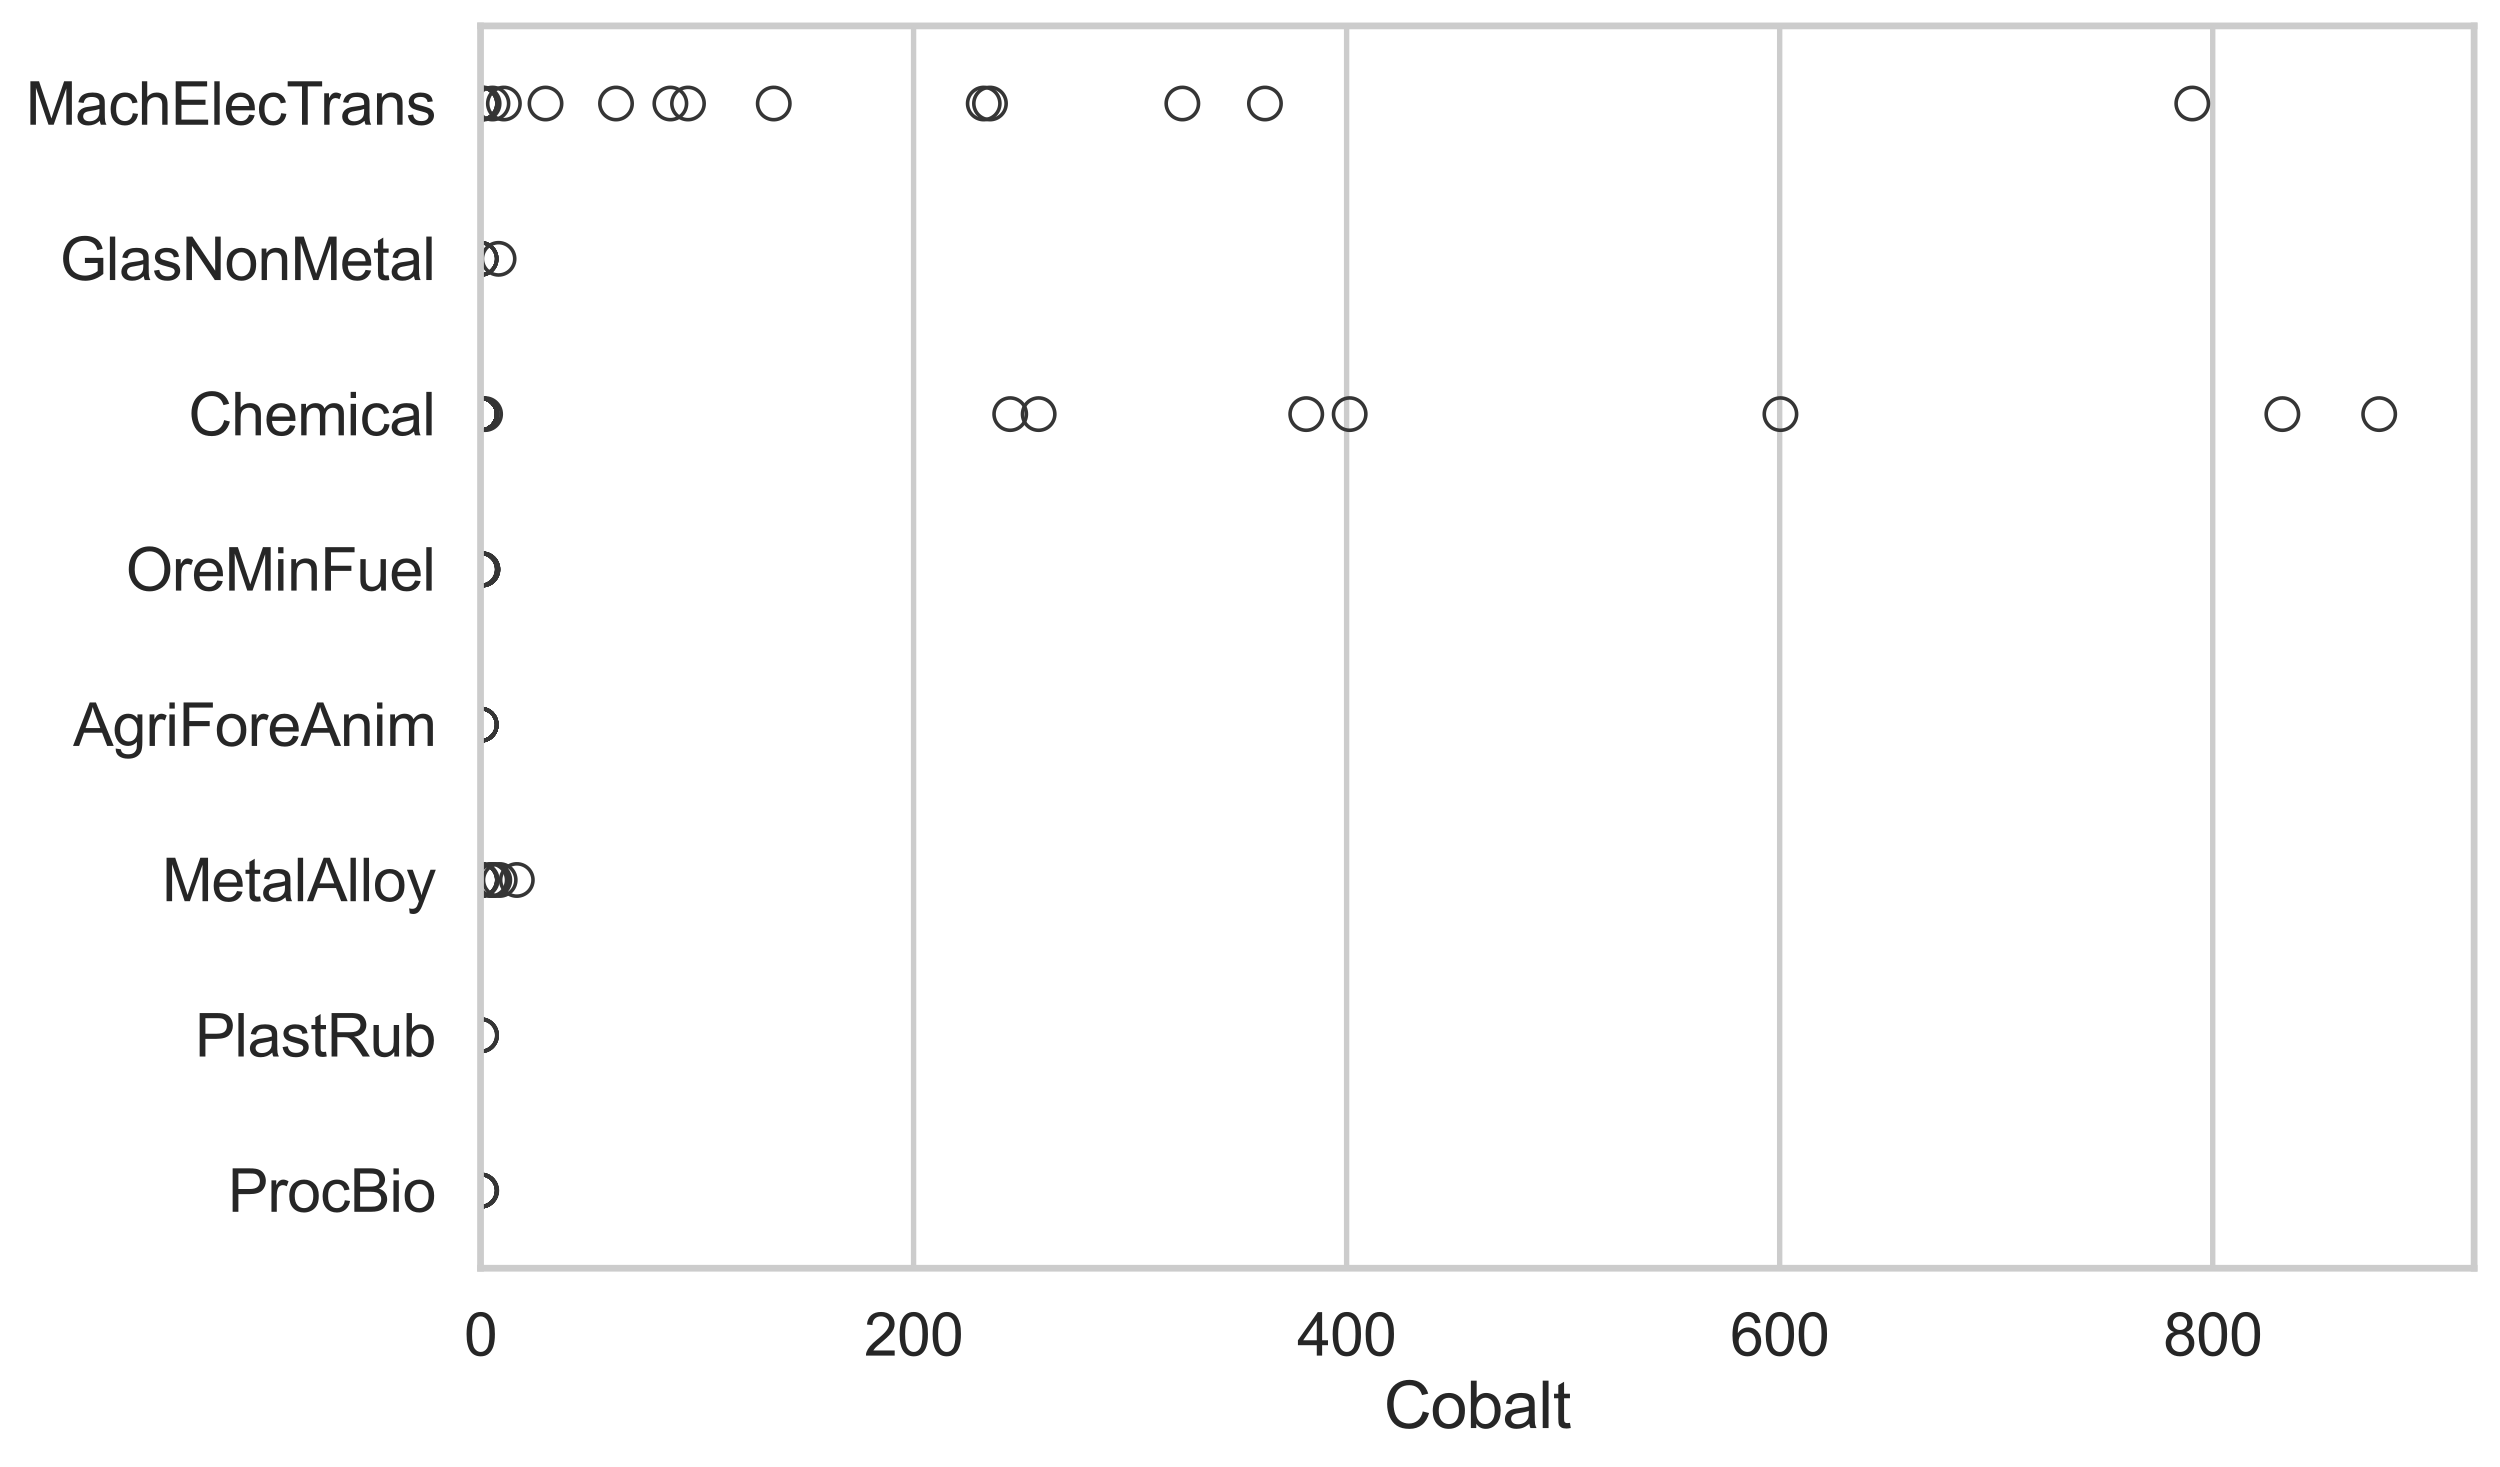 <?xml version="1.0" encoding="utf-8" standalone="no"?>
<!DOCTYPE svg PUBLIC "-//W3C//DTD SVG 1.1//EN"
  "http://www.w3.org/Graphics/SVG/1.1/DTD/svg11.dtd">
<svg xmlns:xlink="http://www.w3.org/1999/xlink" width="695.577pt" height="408.111pt" viewBox="0 0 695.577 408.111" xmlns="http://www.w3.org/2000/svg" version="1.1">
 <defs>
  <style type="text/css">*{stroke-linejoin: round; stroke-linecap: butt}</style>
 </defs>
 <g id="figure_1">
  <g id="patch_1">
   <path d="M 0 408.111 
L 695.577 408.111 
L 695.577 0 
L 0 0 
z
" style="fill: #ffffff"/>
  </g>
  <g id="axes_1">
   <g id="patch_2">
    <path d="M 133.697 352.86 
L 688.377 352.86 
L 688.377 7.2 
L 133.697 7.2 
z
" style="fill: #ffffff"/>
   </g>
   <g id="matplotlib.axis_1">
    <g id="xtick_1">
     <g id="line2d_1">
      <path d="M 133.697 352.86 
L 133.697 7.2 
" clip-path="url(#p0d9c083f6e)" style="fill: none; stroke: #cccccc; stroke-width: 1.5; stroke-linecap: round"/>
     </g>
     <g id="text_1">
      <!-- 0 -->
      <g style="fill: #262626" transform="translate(129.109 377.17) scale(0.165 -0.165)">
       <defs>
        <path id="ArialMT-30" d="M 266 2259 
Q 266 3072 433 3567 
Q 600 4063 929 4331 
Q 1259 4600 1759 4600 
Q 2128 4600 2406 4451 
Q 2684 4303 2865 4023 
Q 3047 3744 3150 3342 
Q 3253 2941 3253 2259 
Q 3253 1453 3087 958 
Q 2922 463 2592 192 
Q 2263 -78 1759 -78 
Q 1097 -78 719 397 
Q 266 969 266 2259 
z
M 844 2259 
Q 844 1131 1108 757 
Q 1372 384 1759 384 
Q 2147 384 2411 759 
Q 2675 1134 2675 2259 
Q 2675 3391 2411 3762 
Q 2147 4134 1753 4134 
Q 1366 4134 1134 3806 
Q 844 3388 844 2259 
z
" transform="scale(0.016)"/>
       </defs>
       <use xlink:href="#ArialMT-30"/>
      </g>
     </g>
    </g>
    <g id="xtick_2">
     <g id="line2d_2">
      <path d="M 254.184 352.86 
L 254.184 7.2 
" clip-path="url(#p0d9c083f6e)" style="fill: none; stroke: #cccccc; stroke-width: 1.5; stroke-linecap: round"/>
     </g>
     <g id="text_2">
      <!-- 200 -->
      <g style="fill: #262626" transform="translate(240.421 377.17) scale(0.165 -0.165)">
       <defs>
        <path id="ArialMT-32" d="M 3222 541 
L 3222 0 
L 194 0 
Q 188 203 259 391 
Q 375 700 629 1000 
Q 884 1300 1366 1694 
Q 2113 2306 2375 2664 
Q 2638 3022 2638 3341 
Q 2638 3675 2398 3904 
Q 2159 4134 1775 4134 
Q 1369 4134 1125 3890 
Q 881 3647 878 3216 
L 300 3275 
Q 359 3922 746 4261 
Q 1134 4600 1788 4600 
Q 2447 4600 2831 4234 
Q 3216 3869 3216 3328 
Q 3216 3053 3103 2787 
Q 2991 2522 2730 2228 
Q 2469 1934 1863 1422 
Q 1356 997 1212 845 
Q 1069 694 975 541 
L 3222 541 
z
" transform="scale(0.016)"/>
       </defs>
       <use xlink:href="#ArialMT-32"/>
       <use xlink:href="#ArialMT-30" transform="translate(55.615 0)"/>
       <use xlink:href="#ArialMT-30" transform="translate(111.23 0)"/>
      </g>
     </g>
    </g>
    <g id="xtick_3">
     <g id="line2d_3">
      <path d="M 374.671 352.86 
L 374.671 7.2 
" clip-path="url(#p0d9c083f6e)" style="fill: none; stroke: #cccccc; stroke-width: 1.5; stroke-linecap: round"/>
     </g>
     <g id="text_3">
      <!-- 400 -->
      <g style="fill: #262626" transform="translate(360.908 377.17) scale(0.165 -0.165)">
       <defs>
        <path id="ArialMT-34" d="M 2069 0 
L 2069 1097 
L 81 1097 
L 81 1613 
L 2172 4581 
L 2631 4581 
L 2631 1613 
L 3250 1613 
L 3250 1097 
L 2631 1097 
L 2631 0 
L 2069 0 
z
M 2069 1613 
L 2069 3678 
L 634 1613 
L 2069 1613 
z
" transform="scale(0.016)"/>
       </defs>
       <use xlink:href="#ArialMT-34"/>
       <use xlink:href="#ArialMT-30" transform="translate(55.615 0)"/>
       <use xlink:href="#ArialMT-30" transform="translate(111.23 0)"/>
      </g>
     </g>
    </g>
    <g id="xtick_4">
     <g id="line2d_4">
      <path d="M 495.158 352.86 
L 495.158 7.2 
" clip-path="url(#p0d9c083f6e)" style="fill: none; stroke: #cccccc; stroke-width: 1.5; stroke-linecap: round"/>
     </g>
     <g id="text_4">
      <!-- 600 -->
      <g style="fill: #262626" transform="translate(481.395 377.17) scale(0.165 -0.165)">
       <defs>
        <path id="ArialMT-36" d="M 3184 3459 
L 2625 3416 
Q 2550 3747 2413 3897 
Q 2184 4138 1850 4138 
Q 1581 4138 1378 3988 
Q 1113 3794 959 3422 
Q 806 3050 800 2363 
Q 1003 2672 1297 2822 
Q 1591 2972 1913 2972 
Q 2475 2972 2870 2558 
Q 3266 2144 3266 1488 
Q 3266 1056 3080 686 
Q 2894 316 2569 119 
Q 2244 -78 1831 -78 
Q 1128 -78 684 439 
Q 241 956 241 2144 
Q 241 3472 731 4075 
Q 1159 4600 1884 4600 
Q 2425 4600 2770 4297 
Q 3116 3994 3184 3459 
z
M 888 1484 
Q 888 1194 1011 928 
Q 1134 663 1356 523 
Q 1578 384 1822 384 
Q 2178 384 2434 671 
Q 2691 959 2691 1453 
Q 2691 1928 2437 2201 
Q 2184 2475 1800 2475 
Q 1419 2475 1153 2201 
Q 888 1928 888 1484 
z
" transform="scale(0.016)"/>
       </defs>
       <use xlink:href="#ArialMT-36"/>
       <use xlink:href="#ArialMT-30" transform="translate(55.615 0)"/>
       <use xlink:href="#ArialMT-30" transform="translate(111.23 0)"/>
      </g>
     </g>
    </g>
    <g id="xtick_5">
     <g id="line2d_5">
      <path d="M 615.646 352.86 
L 615.646 7.2 
" clip-path="url(#p0d9c083f6e)" style="fill: none; stroke: #cccccc; stroke-width: 1.5; stroke-linecap: round"/>
     </g>
     <g id="text_5">
      <!-- 800 -->
      <g style="fill: #262626" transform="translate(601.882 377.17) scale(0.165 -0.165)">
       <defs>
        <path id="ArialMT-38" d="M 1131 2484 
Q 781 2613 612 2850 
Q 444 3088 444 3419 
Q 444 3919 803 4259 
Q 1163 4600 1759 4600 
Q 2359 4600 2725 4251 
Q 3091 3903 3091 3403 
Q 3091 3084 2923 2848 
Q 2756 2613 2416 2484 
Q 2838 2347 3058 2040 
Q 3278 1734 3278 1309 
Q 3278 722 2862 322 
Q 2447 -78 1769 -78 
Q 1091 -78 675 323 
Q 259 725 259 1325 
Q 259 1772 486 2073 
Q 713 2375 1131 2484 
z
M 1019 3438 
Q 1019 3113 1228 2906 
Q 1438 2700 1772 2700 
Q 2097 2700 2305 2904 
Q 2513 3109 2513 3406 
Q 2513 3716 2298 3927 
Q 2084 4138 1766 4138 
Q 1444 4138 1231 3931 
Q 1019 3725 1019 3438 
z
M 838 1322 
Q 838 1081 952 856 
Q 1066 631 1291 507 
Q 1516 384 1775 384 
Q 2178 384 2440 643 
Q 2703 903 2703 1303 
Q 2703 1709 2433 1975 
Q 2163 2241 1756 2241 
Q 1359 2241 1098 1978 
Q 838 1716 838 1322 
z
" transform="scale(0.016)"/>
       </defs>
       <use xlink:href="#ArialMT-38"/>
       <use xlink:href="#ArialMT-30" transform="translate(55.615 0)"/>
       <use xlink:href="#ArialMT-30" transform="translate(111.23 0)"/>
      </g>
     </g>
    </g>
    <g id="text_6">
     <!-- Cobalt -->
     <g style="fill: #262626" transform="translate(385.023 397.334) scale(0.18 -0.18)">
      <defs>
       <path id="ArialMT-43" d="M 3763 1606 
L 4369 1453 
Q 4178 706 3683 314 
Q 3188 -78 2472 -78 
Q 1731 -78 1267 223 
Q 803 525 561 1097 
Q 319 1669 319 2325 
Q 319 3041 592 3573 
Q 866 4106 1370 4382 
Q 1875 4659 2481 4659 
Q 3169 4659 3637 4309 
Q 4106 3959 4291 3325 
L 3694 3184 
Q 3534 3684 3231 3912 
Q 2928 4141 2469 4141 
Q 1941 4141 1586 3887 
Q 1231 3634 1087 3207 
Q 944 2781 944 2328 
Q 944 1744 1114 1308 
Q 1284 872 1643 656 
Q 2003 441 2422 441 
Q 2931 441 3284 734 
Q 3638 1028 3763 1606 
z
" transform="scale(0.016)"/>
       <path id="ArialMT-6f" d="M 213 1659 
Q 213 2581 725 3025 
Q 1153 3394 1769 3394 
Q 2453 3394 2887 2945 
Q 3322 2497 3322 1706 
Q 3322 1066 3130 698 
Q 2938 331 2570 128 
Q 2203 -75 1769 -75 
Q 1072 -75 642 372 
Q 213 819 213 1659 
z
M 791 1659 
Q 791 1022 1069 705 
Q 1347 388 1769 388 
Q 2188 388 2466 706 
Q 2744 1025 2744 1678 
Q 2744 2294 2464 2611 
Q 2184 2928 1769 2928 
Q 1347 2928 1069 2612 
Q 791 2297 791 1659 
z
" transform="scale(0.016)"/>
       <path id="ArialMT-62" d="M 941 0 
L 419 0 
L 419 4581 
L 981 4581 
L 981 2947 
Q 1338 3394 1891 3394 
Q 2197 3394 2470 3270 
Q 2744 3147 2920 2923 
Q 3097 2700 3197 2384 
Q 3297 2069 3297 1709 
Q 3297 856 2875 390 
Q 2453 -75 1863 -75 
Q 1275 -75 941 416 
L 941 0 
z
M 934 1684 
Q 934 1088 1097 822 
Q 1363 388 1816 388 
Q 2184 388 2453 708 
Q 2722 1028 2722 1663 
Q 2722 2313 2464 2622 
Q 2206 2931 1841 2931 
Q 1472 2931 1203 2611 
Q 934 2291 934 1684 
z
" transform="scale(0.016)"/>
       <path id="ArialMT-61" d="M 2588 409 
Q 2275 144 1986 34 
Q 1697 -75 1366 -75 
Q 819 -75 525 192 
Q 231 459 231 875 
Q 231 1119 342 1320 
Q 453 1522 633 1644 
Q 813 1766 1038 1828 
Q 1203 1872 1538 1913 
Q 2219 1994 2541 2106 
Q 2544 2222 2544 2253 
Q 2544 2597 2384 2738 
Q 2169 2928 1744 2928 
Q 1347 2928 1158 2789 
Q 969 2650 878 2297 
L 328 2372 
Q 403 2725 575 2942 
Q 747 3159 1072 3276 
Q 1397 3394 1825 3394 
Q 2250 3394 2515 3294 
Q 2781 3194 2906 3042 
Q 3031 2891 3081 2659 
Q 3109 2516 3109 2141 
L 3109 1391 
Q 3109 606 3145 398 
Q 3181 191 3288 0 
L 2700 0 
Q 2613 175 2588 409 
z
M 2541 1666 
Q 2234 1541 1622 1453 
Q 1275 1403 1131 1340 
Q 988 1278 909 1158 
Q 831 1038 831 891 
Q 831 666 1001 516 
Q 1172 366 1500 366 
Q 1825 366 2078 508 
Q 2331 650 2450 897 
Q 2541 1088 2541 1459 
L 2541 1666 
z
" transform="scale(0.016)"/>
       <path id="ArialMT-6c" d="M 409 0 
L 409 4581 
L 972 4581 
L 972 0 
L 409 0 
z
" transform="scale(0.016)"/>
       <path id="ArialMT-74" d="M 1650 503 
L 1731 6 
Q 1494 -44 1306 -44 
Q 1000 -44 831 53 
Q 663 150 594 308 
Q 525 466 525 972 
L 525 2881 
L 113 2881 
L 113 3319 
L 525 3319 
L 525 4141 
L 1084 4478 
L 1084 3319 
L 1650 3319 
L 1650 2881 
L 1084 2881 
L 1084 941 
Q 1084 700 1114 631 
Q 1144 563 1211 522 
Q 1278 481 1403 481 
Q 1497 481 1650 503 
z
" transform="scale(0.016)"/>
      </defs>
      <use xlink:href="#ArialMT-43"/>
      <use xlink:href="#ArialMT-6f" transform="translate(72.217 0)"/>
      <use xlink:href="#ArialMT-62" transform="translate(127.832 0)"/>
      <use xlink:href="#ArialMT-61" transform="translate(183.447 0)"/>
      <use xlink:href="#ArialMT-6c" transform="translate(239.062 0)"/>
      <use xlink:href="#ArialMT-74" transform="translate(261.279 0)"/>
     </g>
    </g>
   </g>
   <g id="matplotlib.axis_2">
    <g id="ytick_1">
     <g id="text_7">
      <!-- MachElecTrans -->
      <g style="fill: #262626" transform="translate(7.2 34.709) scale(0.165 -0.165)">
       <defs>
        <path id="ArialMT-4d" d="M 475 0 
L 475 4581 
L 1388 4581 
L 2472 1338 
Q 2622 884 2691 659 
Q 2769 909 2934 1394 
L 4031 4581 
L 4847 4581 
L 4847 0 
L 4263 0 
L 4263 3834 
L 2931 0 
L 2384 0 
L 1059 3900 
L 1059 0 
L 475 0 
z
" transform="scale(0.016)"/>
        <path id="ArialMT-63" d="M 2588 1216 
L 3141 1144 
Q 3050 572 2676 248 
Q 2303 -75 1759 -75 
Q 1078 -75 664 370 
Q 250 816 250 1647 
Q 250 2184 428 2587 
Q 606 2991 970 3192 
Q 1334 3394 1763 3394 
Q 2303 3394 2647 3120 
Q 2991 2847 3088 2344 
L 2541 2259 
Q 2463 2594 2264 2762 
Q 2066 2931 1784 2931 
Q 1359 2931 1093 2626 
Q 828 2322 828 1663 
Q 828 994 1084 691 
Q 1341 388 1753 388 
Q 2084 388 2306 591 
Q 2528 794 2588 1216 
z
" transform="scale(0.016)"/>
        <path id="ArialMT-68" d="M 422 0 
L 422 4581 
L 984 4581 
L 984 2938 
Q 1378 3394 1978 3394 
Q 2347 3394 2619 3248 
Q 2891 3103 3008 2847 
Q 3125 2591 3125 2103 
L 3125 0 
L 2563 0 
L 2563 2103 
Q 2563 2525 2380 2717 
Q 2197 2909 1863 2909 
Q 1613 2909 1392 2779 
Q 1172 2650 1078 2428 
Q 984 2206 984 1816 
L 984 0 
L 422 0 
z
" transform="scale(0.016)"/>
        <path id="ArialMT-45" d="M 506 0 
L 506 4581 
L 3819 4581 
L 3819 4041 
L 1113 4041 
L 1113 2638 
L 3647 2638 
L 3647 2100 
L 1113 2100 
L 1113 541 
L 3925 541 
L 3925 0 
L 506 0 
z
" transform="scale(0.016)"/>
        <path id="ArialMT-65" d="M 2694 1069 
L 3275 997 
Q 3138 488 2766 206 
Q 2394 -75 1816 -75 
Q 1088 -75 661 373 
Q 234 822 234 1631 
Q 234 2469 665 2931 
Q 1097 3394 1784 3394 
Q 2450 3394 2872 2941 
Q 3294 2488 3294 1666 
Q 3294 1616 3291 1516 
L 816 1516 
Q 847 969 1125 678 
Q 1403 388 1819 388 
Q 2128 388 2347 550 
Q 2566 713 2694 1069 
z
M 847 1978 
L 2700 1978 
Q 2663 2397 2488 2606 
Q 2219 2931 1791 2931 
Q 1403 2931 1139 2672 
Q 875 2413 847 1978 
z
" transform="scale(0.016)"/>
        <path id="ArialMT-54" d="M 1659 0 
L 1659 4041 
L 150 4041 
L 150 4581 
L 3781 4581 
L 3781 4041 
L 2266 4041 
L 2266 0 
L 1659 0 
z
" transform="scale(0.016)"/>
        <path id="ArialMT-72" d="M 416 0 
L 416 3319 
L 922 3319 
L 922 2816 
Q 1116 3169 1280 3281 
Q 1444 3394 1641 3394 
Q 1925 3394 2219 3213 
L 2025 2691 
Q 1819 2813 1613 2813 
Q 1428 2813 1281 2702 
Q 1134 2591 1072 2394 
Q 978 2094 978 1738 
L 978 0 
L 416 0 
z
" transform="scale(0.016)"/>
        <path id="ArialMT-6e" d="M 422 0 
L 422 3319 
L 928 3319 
L 928 2847 
Q 1294 3394 1984 3394 
Q 2284 3394 2536 3286 
Q 2788 3178 2913 3003 
Q 3038 2828 3088 2588 
Q 3119 2431 3119 2041 
L 3119 0 
L 2556 0 
L 2556 2019 
Q 2556 2363 2490 2533 
Q 2425 2703 2258 2804 
Q 2091 2906 1866 2906 
Q 1506 2906 1245 2678 
Q 984 2450 984 1813 
L 984 0 
L 422 0 
z
" transform="scale(0.016)"/>
        <path id="ArialMT-73" d="M 197 991 
L 753 1078 
Q 800 744 1014 566 
Q 1228 388 1613 388 
Q 2000 388 2187 545 
Q 2375 703 2375 916 
Q 2375 1106 2209 1216 
Q 2094 1291 1634 1406 
Q 1016 1563 777 1677 
Q 538 1791 414 1992 
Q 291 2194 291 2438 
Q 291 2659 392 2848 
Q 494 3038 669 3163 
Q 800 3259 1026 3326 
Q 1253 3394 1513 3394 
Q 1903 3394 2198 3281 
Q 2494 3169 2634 2976 
Q 2775 2784 2828 2463 
L 2278 2388 
Q 2241 2644 2061 2787 
Q 1881 2931 1553 2931 
Q 1166 2931 1000 2803 
Q 834 2675 834 2503 
Q 834 2394 903 2306 
Q 972 2216 1119 2156 
Q 1203 2125 1616 2013 
Q 2213 1853 2448 1751 
Q 2684 1650 2818 1456 
Q 2953 1263 2953 975 
Q 2953 694 2789 445 
Q 2625 197 2315 61 
Q 2006 -75 1616 -75 
Q 969 -75 630 194 
Q 291 463 197 991 
z
" transform="scale(0.016)"/>
       </defs>
       <use xlink:href="#ArialMT-4d"/>
       <use xlink:href="#ArialMT-61" transform="translate(83.301 0)"/>
       <use xlink:href="#ArialMT-63" transform="translate(138.916 0)"/>
       <use xlink:href="#ArialMT-68" transform="translate(188.916 0)"/>
       <use xlink:href="#ArialMT-45" transform="translate(244.531 0)"/>
       <use xlink:href="#ArialMT-6c" transform="translate(311.23 0)"/>
       <use xlink:href="#ArialMT-65" transform="translate(333.447 0)"/>
       <use xlink:href="#ArialMT-63" transform="translate(389.062 0)"/>
       <use xlink:href="#ArialMT-54" transform="translate(439.062 0)"/>
       <use xlink:href="#ArialMT-72" transform="translate(496.396 0)"/>
       <use xlink:href="#ArialMT-61" transform="translate(529.697 0)"/>
       <use xlink:href="#ArialMT-6e" transform="translate(585.312 0)"/>
       <use xlink:href="#ArialMT-73" transform="translate(640.928 0)"/>
      </g>
     </g>
    </g>
    <g id="ytick_2">
     <g id="text_8">
      <!-- GlasNonMetal -->
      <g style="fill: #262626" transform="translate(16.659 77.916) scale(0.165 -0.165)">
       <defs>
        <path id="ArialMT-47" d="M 2638 1797 
L 2638 2334 
L 4578 2338 
L 4578 638 
Q 4131 281 3656 101 
Q 3181 -78 2681 -78 
Q 2006 -78 1454 211 
Q 903 500 622 1047 
Q 341 1594 341 2269 
Q 341 2938 620 3517 
Q 900 4097 1425 4378 
Q 1950 4659 2634 4659 
Q 3131 4659 3532 4498 
Q 3934 4338 4162 4050 
Q 4391 3763 4509 3300 
L 3963 3150 
Q 3859 3500 3706 3700 
Q 3553 3900 3268 4020 
Q 2984 4141 2638 4141 
Q 2222 4141 1919 4014 
Q 1616 3888 1430 3681 
Q 1244 3475 1141 3228 
Q 966 2803 966 2306 
Q 966 1694 1177 1281 
Q 1388 869 1791 669 
Q 2194 469 2647 469 
Q 3041 469 3416 620 
Q 3791 772 3984 944 
L 3984 1797 
L 2638 1797 
z
" transform="scale(0.016)"/>
        <path id="ArialMT-4e" d="M 488 0 
L 488 4581 
L 1109 4581 
L 3516 984 
L 3516 4581 
L 4097 4581 
L 4097 0 
L 3475 0 
L 1069 3600 
L 1069 0 
L 488 0 
z
" transform="scale(0.016)"/>
       </defs>
       <use xlink:href="#ArialMT-47"/>
       <use xlink:href="#ArialMT-6c" transform="translate(77.783 0)"/>
       <use xlink:href="#ArialMT-61" transform="translate(100 0)"/>
       <use xlink:href="#ArialMT-73" transform="translate(155.615 0)"/>
       <use xlink:href="#ArialMT-4e" transform="translate(205.615 0)"/>
       <use xlink:href="#ArialMT-6f" transform="translate(277.832 0)"/>
       <use xlink:href="#ArialMT-6e" transform="translate(333.447 0)"/>
       <use xlink:href="#ArialMT-4d" transform="translate(389.062 0)"/>
       <use xlink:href="#ArialMT-65" transform="translate(472.363 0)"/>
       <use xlink:href="#ArialMT-74" transform="translate(527.979 0)"/>
       <use xlink:href="#ArialMT-61" transform="translate(555.762 0)"/>
       <use xlink:href="#ArialMT-6c" transform="translate(611.377 0)"/>
      </g>
     </g>
    </g>
    <g id="ytick_3">
     <g id="text_9">
      <!-- Chemical -->
      <g style="fill: #262626" transform="translate(52.428 121.124) scale(0.165 -0.165)">
       <defs>
        <path id="ArialMT-6d" d="M 422 0 
L 422 3319 
L 925 3319 
L 925 2853 
Q 1081 3097 1340 3245 
Q 1600 3394 1931 3394 
Q 2300 3394 2536 3241 
Q 2772 3088 2869 2813 
Q 3263 3394 3894 3394 
Q 4388 3394 4653 3120 
Q 4919 2847 4919 2278 
L 4919 0 
L 4359 0 
L 4359 2091 
Q 4359 2428 4304 2576 
Q 4250 2725 4106 2815 
Q 3963 2906 3769 2906 
Q 3419 2906 3187 2673 
Q 2956 2441 2956 1928 
L 2956 0 
L 2394 0 
L 2394 2156 
Q 2394 2531 2256 2718 
Q 2119 2906 1806 2906 
Q 1569 2906 1367 2781 
Q 1166 2656 1075 2415 
Q 984 2175 984 1722 
L 984 0 
L 422 0 
z
" transform="scale(0.016)"/>
        <path id="ArialMT-69" d="M 425 3934 
L 425 4581 
L 988 4581 
L 988 3934 
L 425 3934 
z
M 425 0 
L 425 3319 
L 988 3319 
L 988 0 
L 425 0 
z
" transform="scale(0.016)"/>
       </defs>
       <use xlink:href="#ArialMT-43"/>
       <use xlink:href="#ArialMT-68" transform="translate(72.217 0)"/>
       <use xlink:href="#ArialMT-65" transform="translate(127.832 0)"/>
       <use xlink:href="#ArialMT-6d" transform="translate(183.447 0)"/>
       <use xlink:href="#ArialMT-69" transform="translate(266.748 0)"/>
       <use xlink:href="#ArialMT-63" transform="translate(288.965 0)"/>
       <use xlink:href="#ArialMT-61" transform="translate(338.965 0)"/>
       <use xlink:href="#ArialMT-6c" transform="translate(394.58 0)"/>
      </g>
     </g>
    </g>
    <g id="ytick_4">
     <g id="text_10">
      <!-- OreMinFuel -->
      <g style="fill: #262626" transform="translate(35.013 164.331) scale(0.165 -0.165)">
       <defs>
        <path id="ArialMT-4f" d="M 309 2231 
Q 309 3372 921 4017 
Q 1534 4663 2503 4663 
Q 3138 4663 3647 4359 
Q 4156 4056 4423 3514 
Q 4691 2972 4691 2284 
Q 4691 1588 4409 1038 
Q 4128 488 3612 205 
Q 3097 -78 2500 -78 
Q 1853 -78 1343 234 
Q 834 547 571 1087 
Q 309 1628 309 2231 
z
M 934 2222 
Q 934 1394 1379 917 
Q 1825 441 2497 441 
Q 3181 441 3623 922 
Q 4066 1403 4066 2288 
Q 4066 2847 3877 3264 
Q 3688 3681 3323 3911 
Q 2959 4141 2506 4141 
Q 1863 4141 1398 3698 
Q 934 3256 934 2222 
z
" transform="scale(0.016)"/>
        <path id="ArialMT-46" d="M 525 0 
L 525 4581 
L 3616 4581 
L 3616 4041 
L 1131 4041 
L 1131 2622 
L 3281 2622 
L 3281 2081 
L 1131 2081 
L 1131 0 
L 525 0 
z
" transform="scale(0.016)"/>
        <path id="ArialMT-75" d="M 2597 0 
L 2597 488 
Q 2209 -75 1544 -75 
Q 1250 -75 995 37 
Q 741 150 617 320 
Q 494 491 444 738 
Q 409 903 409 1263 
L 409 3319 
L 972 3319 
L 972 1478 
Q 972 1038 1006 884 
Q 1059 663 1231 536 
Q 1403 409 1656 409 
Q 1909 409 2131 539 
Q 2353 669 2445 892 
Q 2538 1116 2538 1541 
L 2538 3319 
L 3100 3319 
L 3100 0 
L 2597 0 
z
" transform="scale(0.016)"/>
       </defs>
       <use xlink:href="#ArialMT-4f"/>
       <use xlink:href="#ArialMT-72" transform="translate(77.783 0)"/>
       <use xlink:href="#ArialMT-65" transform="translate(111.084 0)"/>
       <use xlink:href="#ArialMT-4d" transform="translate(166.699 0)"/>
       <use xlink:href="#ArialMT-69" transform="translate(250 0)"/>
       <use xlink:href="#ArialMT-6e" transform="translate(272.217 0)"/>
       <use xlink:href="#ArialMT-46" transform="translate(327.832 0)"/>
       <use xlink:href="#ArialMT-75" transform="translate(388.916 0)"/>
       <use xlink:href="#ArialMT-65" transform="translate(444.531 0)"/>
       <use xlink:href="#ArialMT-6c" transform="translate(500.146 0)"/>
      </g>
     </g>
    </g>
    <g id="ytick_5">
     <g id="text_11">
      <!-- AgriForeAnim -->
      <g style="fill: #262626" transform="translate(20.341 207.539) scale(0.165 -0.165)">
       <defs>
        <path id="ArialMT-41" d="M -9 0 
L 1750 4581 
L 2403 4581 
L 4278 0 
L 3588 0 
L 3053 1388 
L 1138 1388 
L 634 0 
L -9 0 
z
M 1313 1881 
L 2866 1881 
L 2388 3150 
Q 2169 3728 2063 4100 
Q 1975 3659 1816 3225 
L 1313 1881 
z
" transform="scale(0.016)"/>
        <path id="ArialMT-67" d="M 319 -275 
L 866 -356 
Q 900 -609 1056 -725 
Q 1266 -881 1628 -881 
Q 2019 -881 2231 -725 
Q 2444 -569 2519 -288 
Q 2563 -116 2559 434 
Q 2191 0 1641 0 
Q 956 0 581 494 
Q 206 988 206 1678 
Q 206 2153 378 2554 
Q 550 2956 876 3175 
Q 1203 3394 1644 3394 
Q 2231 3394 2613 2919 
L 2613 3319 
L 3131 3319 
L 3131 450 
Q 3131 -325 2973 -648 
Q 2816 -972 2473 -1159 
Q 2131 -1347 1631 -1347 
Q 1038 -1347 672 -1080 
Q 306 -813 319 -275 
z
M 784 1719 
Q 784 1066 1043 766 
Q 1303 466 1694 466 
Q 2081 466 2343 764 
Q 2606 1063 2606 1700 
Q 2606 2309 2336 2618 
Q 2066 2928 1684 2928 
Q 1309 2928 1046 2623 
Q 784 2319 784 1719 
z
" transform="scale(0.016)"/>
       </defs>
       <use xlink:href="#ArialMT-41"/>
       <use xlink:href="#ArialMT-67" transform="translate(66.699 0)"/>
       <use xlink:href="#ArialMT-72" transform="translate(122.314 0)"/>
       <use xlink:href="#ArialMT-69" transform="translate(155.615 0)"/>
       <use xlink:href="#ArialMT-46" transform="translate(177.832 0)"/>
       <use xlink:href="#ArialMT-6f" transform="translate(238.916 0)"/>
       <use xlink:href="#ArialMT-72" transform="translate(294.531 0)"/>
       <use xlink:href="#ArialMT-65" transform="translate(327.832 0)"/>
       <use xlink:href="#ArialMT-41" transform="translate(383.447 0)"/>
       <use xlink:href="#ArialMT-6e" transform="translate(450.146 0)"/>
       <use xlink:href="#ArialMT-69" transform="translate(505.762 0)"/>
       <use xlink:href="#ArialMT-6d" transform="translate(527.979 0)"/>
      </g>
     </g>
    </g>
    <g id="ytick_6">
     <g id="text_12">
      <!-- MetalAlloy -->
      <g style="fill: #262626" transform="translate(45.088 250.746) scale(0.165 -0.165)">
       <defs>
        <path id="ArialMT-79" d="M 397 -1278 
L 334 -750 
Q 519 -800 656 -800 
Q 844 -800 956 -737 
Q 1069 -675 1141 -563 
Q 1194 -478 1313 -144 
Q 1328 -97 1363 -6 
L 103 3319 
L 709 3319 
L 1400 1397 
Q 1534 1031 1641 628 
Q 1738 1016 1872 1384 
L 2581 3319 
L 3144 3319 
L 1881 -56 
Q 1678 -603 1566 -809 
Q 1416 -1088 1222 -1217 
Q 1028 -1347 759 -1347 
Q 597 -1347 397 -1278 
z
" transform="scale(0.016)"/>
       </defs>
       <use xlink:href="#ArialMT-4d"/>
       <use xlink:href="#ArialMT-65" transform="translate(83.301 0)"/>
       <use xlink:href="#ArialMT-74" transform="translate(138.916 0)"/>
       <use xlink:href="#ArialMT-61" transform="translate(166.699 0)"/>
       <use xlink:href="#ArialMT-6c" transform="translate(222.314 0)"/>
       <use xlink:href="#ArialMT-41" transform="translate(244.531 0)"/>
       <use xlink:href="#ArialMT-6c" transform="translate(311.23 0)"/>
       <use xlink:href="#ArialMT-6c" transform="translate(333.447 0)"/>
       <use xlink:href="#ArialMT-6f" transform="translate(355.664 0)"/>
       <use xlink:href="#ArialMT-79" transform="translate(411.279 0)"/>
      </g>
     </g>
    </g>
    <g id="ytick_7">
     <g id="text_13">
      <!-- PlastRub -->
      <g style="fill: #262626" transform="translate(54.248 293.954) scale(0.165 -0.165)">
       <defs>
        <path id="ArialMT-50" d="M 494 0 
L 494 4581 
L 2222 4581 
Q 2678 4581 2919 4538 
Q 3256 4481 3484 4323 
Q 3713 4166 3852 3881 
Q 3991 3597 3991 3256 
Q 3991 2672 3619 2267 
Q 3247 1863 2275 1863 
L 1100 1863 
L 1100 0 
L 494 0 
z
M 1100 2403 
L 2284 2403 
Q 2872 2403 3119 2622 
Q 3366 2841 3366 3238 
Q 3366 3525 3220 3729 
Q 3075 3934 2838 4000 
Q 2684 4041 2272 4041 
L 1100 4041 
L 1100 2403 
z
" transform="scale(0.016)"/>
        <path id="ArialMT-52" d="M 503 0 
L 503 4581 
L 2534 4581 
Q 3147 4581 3465 4457 
Q 3784 4334 3975 4021 
Q 4166 3709 4166 3331 
Q 4166 2844 3850 2509 
Q 3534 2175 2875 2084 
Q 3116 1969 3241 1856 
Q 3506 1613 3744 1247 
L 4541 0 
L 3778 0 
L 3172 953 
Q 2906 1366 2734 1584 
Q 2563 1803 2427 1890 
Q 2291 1978 2150 2013 
Q 2047 2034 1813 2034 
L 1109 2034 
L 1109 0 
L 503 0 
z
M 1109 2559 
L 2413 2559 
Q 2828 2559 3062 2645 
Q 3297 2731 3419 2920 
Q 3541 3109 3541 3331 
Q 3541 3656 3305 3865 
Q 3069 4075 2559 4075 
L 1109 4075 
L 1109 2559 
z
" transform="scale(0.016)"/>
       </defs>
       <use xlink:href="#ArialMT-50"/>
       <use xlink:href="#ArialMT-6c" transform="translate(66.699 0)"/>
       <use xlink:href="#ArialMT-61" transform="translate(88.916 0)"/>
       <use xlink:href="#ArialMT-73" transform="translate(144.531 0)"/>
       <use xlink:href="#ArialMT-74" transform="translate(194.531 0)"/>
       <use xlink:href="#ArialMT-52" transform="translate(222.314 0)"/>
       <use xlink:href="#ArialMT-75" transform="translate(294.531 0)"/>
       <use xlink:href="#ArialMT-62" transform="translate(350.146 0)"/>
      </g>
     </g>
    </g>
    <g id="ytick_8">
     <g id="text_14">
      <!-- ProcBio -->
      <g style="fill: #262626" transform="translate(63.424 337.161) scale(0.165 -0.165)">
       <defs>
        <path id="ArialMT-42" d="M 469 0 
L 469 4581 
L 2188 4581 
Q 2713 4581 3030 4442 
Q 3347 4303 3526 4014 
Q 3706 3725 3706 3409 
Q 3706 3116 3547 2856 
Q 3388 2597 3066 2438 
Q 3481 2316 3704 2022 
Q 3928 1728 3928 1328 
Q 3928 1006 3792 729 
Q 3656 453 3456 303 
Q 3256 153 2954 76 
Q 2653 0 2216 0 
L 469 0 
z
M 1075 2656 
L 2066 2656 
Q 2469 2656 2644 2709 
Q 2875 2778 2992 2937 
Q 3109 3097 3109 3338 
Q 3109 3566 3000 3739 
Q 2891 3913 2687 3977 
Q 2484 4041 1991 4041 
L 1075 4041 
L 1075 2656 
z
M 1075 541 
L 2216 541 
Q 2509 541 2628 563 
Q 2838 600 2978 687 
Q 3119 775 3209 942 
Q 3300 1109 3300 1328 
Q 3300 1584 3169 1773 
Q 3038 1963 2805 2039 
Q 2572 2116 2134 2116 
L 1075 2116 
L 1075 541 
z
" transform="scale(0.016)"/>
       </defs>
       <use xlink:href="#ArialMT-50"/>
       <use xlink:href="#ArialMT-72" transform="translate(66.699 0)"/>
       <use xlink:href="#ArialMT-6f" transform="translate(100 0)"/>
       <use xlink:href="#ArialMT-63" transform="translate(155.615 0)"/>
       <use xlink:href="#ArialMT-42" transform="translate(205.615 0)"/>
       <use xlink:href="#ArialMT-69" transform="translate(272.314 0)"/>
       <use xlink:href="#ArialMT-6f" transform="translate(294.531 0)"/>
      </g>
     </g>
    </g>
   </g>
   <g id="patch_3">
    <path d="M 133.7 11.521 
L 133.7 46.087 
L 133.713 46.087 
L 133.713 11.521 
L 133.7 11.521 
z
" clip-path="url(#p0d9c083f6e)" style="fill: #ca74db; stroke: #353535; stroke-linejoin: miter"/>
   </g>
   <g id="line2d_6">
    <path d="M 133.7 28.804 
L 133.697 28.804 
" clip-path="url(#p0d9c083f6e)" style="fill: none; stroke: #353535"/>
   </g>
   <g id="line2d_7">
    <path d="M 133.713 28.804 
L 133.722 28.804 
" clip-path="url(#p0d9c083f6e)" style="fill: none; stroke: #353535"/>
   </g>
   <g id="line2d_8">
    <path d="M 133.697 20.162 
L 133.697 37.445 
" clip-path="url(#p0d9c083f6e)" style="fill: none; stroke: #353535; stroke-linecap: round"/>
   </g>
   <g id="line2d_9">
    <path d="M 133.722 20.162 
L 133.722 37.445 
" clip-path="url(#p0d9c083f6e)" style="fill: none; stroke: #353535; stroke-linecap: round"/>
   </g>
   <g id="line2d_10">
    <defs>
     <path id="m4531428438" d="M 0 4.5 
C 1.193 4.5 2.338 4.026 3.182 3.182 
C 4.026 2.338 4.5 1.193 4.5 0 
C 4.5 -1.193 4.026 -2.338 3.182 -3.182 
C 2.338 -4.026 1.193 -4.5 0 -4.5 
C -1.193 -4.5 -2.338 -4.026 -3.182 -3.182 
C -4.026 -2.338 -4.5 -1.193 -4.5 0 
C -4.5 1.193 -4.026 2.338 -3.182 3.182 
C -2.338 4.026 -1.193 4.5 0 4.5 
z
" style="stroke: #353535"/>
    </defs>
    <g clip-path="url(#p0d9c083f6e)">
     <use xlink:href="#m4531428438" x="273.703" y="28.804" style="fill-opacity: 0; stroke: #353535"/>
     <use xlink:href="#m4531428438" x="151.78" y="28.804" style="fill-opacity: 0; stroke: #353535"/>
     <use xlink:href="#m4531428438" x="186.524" y="28.804" style="fill-opacity: 0; stroke: #353535"/>
     <use xlink:href="#m4531428438" x="215.282" y="28.804" style="fill-opacity: 0; stroke: #353535"/>
     <use xlink:href="#m4531428438" x="609.958" y="28.804" style="fill-opacity: 0; stroke: #353535"/>
     <use xlink:href="#m4531428438" x="133.797" y="28.804" style="fill-opacity: 0; stroke: #353535"/>
     <use xlink:href="#m4531428438" x="133.759" y="28.804" style="fill-opacity: 0; stroke: #353535"/>
     <use xlink:href="#m4531428438" x="328.966" y="28.804" style="fill-opacity: 0; stroke: #353535"/>
     <use xlink:href="#m4531428438" x="133.794" y="28.804" style="fill-opacity: 0; stroke: #353535"/>
     <use xlink:href="#m4531428438" x="133.736" y="28.804" style="fill-opacity: 0; stroke: #353535"/>
     <use xlink:href="#m4531428438" x="351.949" y="28.804" style="fill-opacity: 0; stroke: #353535"/>
     <use xlink:href="#m4531428438" x="275.446" y="28.804" style="fill-opacity: 0; stroke: #353535"/>
     <use xlink:href="#m4531428438" x="191.419" y="28.804" style="fill-opacity: 0; stroke: #353535"/>
     <use xlink:href="#m4531428438" x="137.019" y="28.804" style="fill-opacity: 0; stroke: #353535"/>
     <use xlink:href="#m4531428438" x="133.772" y="28.804" style="fill-opacity: 0; stroke: #353535"/>
     <use xlink:href="#m4531428438" x="140.194" y="28.804" style="fill-opacity: 0; stroke: #353535"/>
     <use xlink:href="#m4531428438" x="171.395" y="28.804" style="fill-opacity: 0; stroke: #353535"/>
     <use xlink:href="#m4531428438" x="134.555" y="28.804" style="fill-opacity: 0; stroke: #353535"/>
    </g>
   </g>
   <g id="patch_4">
    <path d="M 133.697 54.728 
L 133.697 89.294 
L 133.697 89.294 
L 133.697 54.728 
L 133.697 54.728 
z
" clip-path="url(#p0d9c083f6e)" style="fill: #5ca236; stroke: #353535; stroke-linejoin: miter"/>
   </g>
   <g id="line2d_11">
    <path d="M 133.697 72.011 
L 133.697 72.011 
" clip-path="url(#p0d9c083f6e)" style="fill: none; stroke: #353535"/>
   </g>
   <g id="line2d_12">
    <path d="M 133.697 72.011 
L 133.698 72.011 
" clip-path="url(#p0d9c083f6e)" style="fill: none; stroke: #353535"/>
   </g>
   <g id="line2d_13">
    <path d="M 133.697 63.37 
L 133.697 80.653 
" clip-path="url(#p0d9c083f6e)" style="fill: none; stroke: #353535; stroke-linecap: round"/>
   </g>
   <g id="line2d_14">
    <path d="M 133.698 63.37 
L 133.698 80.653 
" clip-path="url(#p0d9c083f6e)" style="fill: none; stroke: #353535; stroke-linecap: round"/>
   </g>
   <g id="line2d_15">
    <g clip-path="url(#p0d9c083f6e)">
     <use xlink:href="#m4531428438" x="133.697" y="72.011" style="fill-opacity: 0; stroke: #353535"/>
     <use xlink:href="#m4531428438" x="138.717" y="72.011" style="fill-opacity: 0; stroke: #353535"/>
     <use xlink:href="#m4531428438" x="133.698" y="72.011" style="fill-opacity: 0; stroke: #353535"/>
     <use xlink:href="#m4531428438" x="133.698" y="72.011" style="fill-opacity: 0; stroke: #353535"/>
     <use xlink:href="#m4531428438" x="133.698" y="72.011" style="fill-opacity: 0; stroke: #353535"/>
     <use xlink:href="#m4531428438" x="133.699" y="72.011" style="fill-opacity: 0; stroke: #353535"/>
     <use xlink:href="#m4531428438" x="133.698" y="72.011" style="fill-opacity: 0; stroke: #353535"/>
    </g>
   </g>
   <g id="patch_5">
    <path d="M 133.698 97.936 
L 133.698 132.502 
L 133.699 132.502 
L 133.699 97.936 
L 133.698 97.936 
z
" clip-path="url(#p0d9c083f6e)" style="fill: #68afd7; stroke: #353535; stroke-linejoin: miter"/>
   </g>
   <g id="line2d_16">
    <path d="M 133.698 115.219 
L 133.697 115.219 
" clip-path="url(#p0d9c083f6e)" style="fill: none; stroke: #353535"/>
   </g>
   <g id="line2d_17">
    <path d="M 133.699 115.219 
L 133.702 115.219 
" clip-path="url(#p0d9c083f6e)" style="fill: none; stroke: #353535"/>
   </g>
   <g id="line2d_18">
    <path d="M 133.697 106.577 
L 133.697 123.86 
" clip-path="url(#p0d9c083f6e)" style="fill: none; stroke: #353535; stroke-linecap: round"/>
   </g>
   <g id="line2d_19">
    <path d="M 133.702 106.577 
L 133.702 123.86 
" clip-path="url(#p0d9c083f6e)" style="fill: none; stroke: #353535; stroke-linecap: round"/>
   </g>
   <g id="line2d_20">
    <g clip-path="url(#p0d9c083f6e)">
     <use xlink:href="#m4531428438" x="133.706" y="115.219" style="fill-opacity: 0; stroke: #353535"/>
     <use xlink:href="#m4531428438" x="661.964" y="115.219" style="fill-opacity: 0; stroke: #353535"/>
     <use xlink:href="#m4531428438" x="133.703" y="115.219" style="fill-opacity: 0; stroke: #353535"/>
     <use xlink:href="#m4531428438" x="134.005" y="115.219" style="fill-opacity: 0; stroke: #353535"/>
     <use xlink:href="#m4531428438" x="133.716" y="115.219" style="fill-opacity: 0; stroke: #353535"/>
     <use xlink:href="#m4531428438" x="133.703" y="115.219" style="fill-opacity: 0; stroke: #353535"/>
     <use xlink:href="#m4531428438" x="133.705" y="115.219" style="fill-opacity: 0; stroke: #353535"/>
     <use xlink:href="#m4531428438" x="133.704" y="115.219" style="fill-opacity: 0; stroke: #353535"/>
     <use xlink:href="#m4531428438" x="281.072" y="115.219" style="fill-opacity: 0; stroke: #353535"/>
     <use xlink:href="#m4531428438" x="133.702" y="115.219" style="fill-opacity: 0; stroke: #353535"/>
     <use xlink:href="#m4531428438" x="133.711" y="115.219" style="fill-opacity: 0; stroke: #353535"/>
     <use xlink:href="#m4531428438" x="134.969" y="115.219" style="fill-opacity: 0; stroke: #353535"/>
     <use xlink:href="#m4531428438" x="133.705" y="115.219" style="fill-opacity: 0; stroke: #353535"/>
     <use xlink:href="#m4531428438" x="133.702" y="115.219" style="fill-opacity: 0; stroke: #353535"/>
     <use xlink:href="#m4531428438" x="133.72" y="115.219" style="fill-opacity: 0; stroke: #353535"/>
     <use xlink:href="#m4531428438" x="133.706" y="115.219" style="fill-opacity: 0; stroke: #353535"/>
     <use xlink:href="#m4531428438" x="133.702" y="115.219" style="fill-opacity: 0; stroke: #353535"/>
     <use xlink:href="#m4531428438" x="133.703" y="115.219" style="fill-opacity: 0; stroke: #353535"/>
     <use xlink:href="#m4531428438" x="133.703" y="115.219" style="fill-opacity: 0; stroke: #353535"/>
     <use xlink:href="#m4531428438" x="288.989" y="115.219" style="fill-opacity: 0; stroke: #353535"/>
     <use xlink:href="#m4531428438" x="133.749" y="115.219" style="fill-opacity: 0; stroke: #353535"/>
     <use xlink:href="#m4531428438" x="133.706" y="115.219" style="fill-opacity: 0; stroke: #353535"/>
     <use xlink:href="#m4531428438" x="133.717" y="115.219" style="fill-opacity: 0; stroke: #353535"/>
     <use xlink:href="#m4531428438" x="133.734" y="115.219" style="fill-opacity: 0; stroke: #353535"/>
     <use xlink:href="#m4531428438" x="133.707" y="115.219" style="fill-opacity: 0; stroke: #353535"/>
     <use xlink:href="#m4531428438" x="133.711" y="115.219" style="fill-opacity: 0; stroke: #353535"/>
     <use xlink:href="#m4531428438" x="133.74" y="115.219" style="fill-opacity: 0; stroke: #353535"/>
     <use xlink:href="#m4531428438" x="133.717" y="115.219" style="fill-opacity: 0; stroke: #353535"/>
     <use xlink:href="#m4531428438" x="133.705" y="115.219" style="fill-opacity: 0; stroke: #353535"/>
     <use xlink:href="#m4531428438" x="133.713" y="115.219" style="fill-opacity: 0; stroke: #353535"/>
     <use xlink:href="#m4531428438" x="133.702" y="115.219" style="fill-opacity: 0; stroke: #353535"/>
     <use xlink:href="#m4531428438" x="133.71" y="115.219" style="fill-opacity: 0; stroke: #353535"/>
     <use xlink:href="#m4531428438" x="133.704" y="115.219" style="fill-opacity: 0; stroke: #353535"/>
     <use xlink:href="#m4531428438" x="133.702" y="115.219" style="fill-opacity: 0; stroke: #353535"/>
     <use xlink:href="#m4531428438" x="133.715" y="115.219" style="fill-opacity: 0; stroke: #353535"/>
     <use xlink:href="#m4531428438" x="133.745" y="115.219" style="fill-opacity: 0; stroke: #353535"/>
     <use xlink:href="#m4531428438" x="133.721" y="115.219" style="fill-opacity: 0; stroke: #353535"/>
     <use xlink:href="#m4531428438" x="133.703" y="115.219" style="fill-opacity: 0; stroke: #353535"/>
     <use xlink:href="#m4531428438" x="495.371" y="115.219" style="fill-opacity: 0; stroke: #353535"/>
     <use xlink:href="#m4531428438" x="133.877" y="115.219" style="fill-opacity: 0; stroke: #353535"/>
     <use xlink:href="#m4531428438" x="133.716" y="115.219" style="fill-opacity: 0; stroke: #353535"/>
     <use xlink:href="#m4531428438" x="375.524" y="115.219" style="fill-opacity: 0; stroke: #353535"/>
     <use xlink:href="#m4531428438" x="133.717" y="115.219" style="fill-opacity: 0; stroke: #353535"/>
     <use xlink:href="#m4531428438" x="133.703" y="115.219" style="fill-opacity: 0; stroke: #353535"/>
     <use xlink:href="#m4531428438" x="133.704" y="115.219" style="fill-opacity: 0; stroke: #353535"/>
     <use xlink:href="#m4531428438" x="133.702" y="115.219" style="fill-opacity: 0; stroke: #353535"/>
     <use xlink:href="#m4531428438" x="133.758" y="115.219" style="fill-opacity: 0; stroke: #353535"/>
     <use xlink:href="#m4531428438" x="133.702" y="115.219" style="fill-opacity: 0; stroke: #353535"/>
     <use xlink:href="#m4531428438" x="133.74" y="115.219" style="fill-opacity: 0; stroke: #353535"/>
     <use xlink:href="#m4531428438" x="133.702" y="115.219" style="fill-opacity: 0; stroke: #353535"/>
     <use xlink:href="#m4531428438" x="134.037" y="115.219" style="fill-opacity: 0; stroke: #353535"/>
     <use xlink:href="#m4531428438" x="133.704" y="115.219" style="fill-opacity: 0; stroke: #353535"/>
     <use xlink:href="#m4531428438" x="133.704" y="115.219" style="fill-opacity: 0; stroke: #353535"/>
     <use xlink:href="#m4531428438" x="133.739" y="115.219" style="fill-opacity: 0; stroke: #353535"/>
     <use xlink:href="#m4531428438" x="133.729" y="115.219" style="fill-opacity: 0; stroke: #353535"/>
     <use xlink:href="#m4531428438" x="133.703" y="115.219" style="fill-opacity: 0; stroke: #353535"/>
     <use xlink:href="#m4531428438" x="133.702" y="115.219" style="fill-opacity: 0; stroke: #353535"/>
     <use xlink:href="#m4531428438" x="363.435" y="115.219" style="fill-opacity: 0; stroke: #353535"/>
     <use xlink:href="#m4531428438" x="133.703" y="115.219" style="fill-opacity: 0; stroke: #353535"/>
     <use xlink:href="#m4531428438" x="133.702" y="115.219" style="fill-opacity: 0; stroke: #353535"/>
     <use xlink:href="#m4531428438" x="133.714" y="115.219" style="fill-opacity: 0; stroke: #353535"/>
     <use xlink:href="#m4531428438" x="133.722" y="115.219" style="fill-opacity: 0; stroke: #353535"/>
     <use xlink:href="#m4531428438" x="133.705" y="115.219" style="fill-opacity: 0; stroke: #353535"/>
     <use xlink:href="#m4531428438" x="133.711" y="115.219" style="fill-opacity: 0; stroke: #353535"/>
     <use xlink:href="#m4531428438" x="133.755" y="115.219" style="fill-opacity: 0; stroke: #353535"/>
     <use xlink:href="#m4531428438" x="133.708" y="115.219" style="fill-opacity: 0; stroke: #353535"/>
     <use xlink:href="#m4531428438" x="133.731" y="115.219" style="fill-opacity: 0; stroke: #353535"/>
     <use xlink:href="#m4531428438" x="133.703" y="115.219" style="fill-opacity: 0; stroke: #353535"/>
     <use xlink:href="#m4531428438" x="133.703" y="115.219" style="fill-opacity: 0; stroke: #353535"/>
     <use xlink:href="#m4531428438" x="133.702" y="115.219" style="fill-opacity: 0; stroke: #353535"/>
     <use xlink:href="#m4531428438" x="133.702" y="115.219" style="fill-opacity: 0; stroke: #353535"/>
     <use xlink:href="#m4531428438" x="133.707" y="115.219" style="fill-opacity: 0; stroke: #353535"/>
     <use xlink:href="#m4531428438" x="133.775" y="115.219" style="fill-opacity: 0; stroke: #353535"/>
     <use xlink:href="#m4531428438" x="133.748" y="115.219" style="fill-opacity: 0; stroke: #353535"/>
     <use xlink:href="#m4531428438" x="133.722" y="115.219" style="fill-opacity: 0; stroke: #353535"/>
     <use xlink:href="#m4531428438" x="635.024" y="115.219" style="fill-opacity: 0; stroke: #353535"/>
    </g>
   </g>
   <g id="patch_6">
    <path d="M 133.697 141.143 
L 133.697 175.709 
L 133.698 175.709 
L 133.698 141.143 
L 133.697 141.143 
z
" clip-path="url(#p0d9c083f6e)" style="fill: #daac58; stroke: #353535; stroke-linejoin: miter"/>
   </g>
   <g id="line2d_21">
    <path d="M 133.697 158.426 
L 133.697 158.426 
" clip-path="url(#p0d9c083f6e)" style="fill: none; stroke: #353535"/>
   </g>
   <g id="line2d_22">
    <path d="M 133.698 158.426 
L 133.699 158.426 
" clip-path="url(#p0d9c083f6e)" style="fill: none; stroke: #353535"/>
   </g>
   <g id="line2d_23">
    <path d="M 133.697 149.785 
L 133.697 167.068 
" clip-path="url(#p0d9c083f6e)" style="fill: none; stroke: #353535; stroke-linecap: round"/>
   </g>
   <g id="line2d_24">
    <path d="M 133.699 149.785 
L 133.699 167.068 
" clip-path="url(#p0d9c083f6e)" style="fill: none; stroke: #353535; stroke-linecap: round"/>
   </g>
   <g id="line2d_25">
    <g clip-path="url(#p0d9c083f6e)">
     <use xlink:href="#m4531428438" x="133.705" y="158.426" style="fill-opacity: 0; stroke: #353535"/>
     <use xlink:href="#m4531428438" x="134.177" y="158.426" style="fill-opacity: 0; stroke: #353535"/>
     <use xlink:href="#m4531428438" x="134.188" y="158.426" style="fill-opacity: 0; stroke: #353535"/>
     <use xlink:href="#m4531428438" x="133.703" y="158.426" style="fill-opacity: 0; stroke: #353535"/>
     <use xlink:href="#m4531428438" x="134.117" y="158.426" style="fill-opacity: 0; stroke: #353535"/>
     <use xlink:href="#m4531428438" x="134.145" y="158.426" style="fill-opacity: 0; stroke: #353535"/>
     <use xlink:href="#m4531428438" x="134.115" y="158.426" style="fill-opacity: 0; stroke: #353535"/>
     <use xlink:href="#m4531428438" x="134.115" y="158.426" style="fill-opacity: 0; stroke: #353535"/>
     <use xlink:href="#m4531428438" x="134.215" y="158.426" style="fill-opacity: 0; stroke: #353535"/>
     <use xlink:href="#m4531428438" x="134.215" y="158.426" style="fill-opacity: 0; stroke: #353535"/>
     <use xlink:href="#m4531428438" x="133.745" y="158.426" style="fill-opacity: 0; stroke: #353535"/>
     <use xlink:href="#m4531428438" x="133.699" y="158.426" style="fill-opacity: 0; stroke: #353535"/>
     <use xlink:href="#m4531428438" x="134.163" y="158.426" style="fill-opacity: 0; stroke: #353535"/>
     <use xlink:href="#m4531428438" x="134.175" y="158.426" style="fill-opacity: 0; stroke: #353535"/>
     <use xlink:href="#m4531428438" x="133.699" y="158.426" style="fill-opacity: 0; stroke: #353535"/>
     <use xlink:href="#m4531428438" x="133.749" y="158.426" style="fill-opacity: 0; stroke: #353535"/>
     <use xlink:href="#m4531428438" x="134.175" y="158.426" style="fill-opacity: 0; stroke: #353535"/>
     <use xlink:href="#m4531428438" x="133.708" y="158.426" style="fill-opacity: 0; stroke: #353535"/>
     <use xlink:href="#m4531428438" x="134.055" y="158.426" style="fill-opacity: 0; stroke: #353535"/>
    </g>
   </g>
   <g id="patch_7">
    <path d="M 133.697 184.351 
L 133.697 218.917 
L 133.698 218.917 
L 133.698 184.351 
L 133.697 184.351 
z
" clip-path="url(#p0d9c083f6e)" style="fill: #166c9c; stroke: #353535; stroke-linejoin: miter"/>
   </g>
   <g id="line2d_26">
    <path d="M 133.697 201.634 
L 133.697 201.634 
" clip-path="url(#p0d9c083f6e)" style="fill: none; stroke: #353535"/>
   </g>
   <g id="line2d_27">
    <path d="M 133.698 201.634 
L 133.698 201.634 
" clip-path="url(#p0d9c083f6e)" style="fill: none; stroke: #353535"/>
   </g>
   <g id="line2d_28">
    <path d="M 133.697 192.992 
L 133.697 210.275 
" clip-path="url(#p0d9c083f6e)" style="fill: none; stroke: #353535; stroke-linecap: round"/>
   </g>
   <g id="line2d_29">
    <path d="M 133.698 192.992 
L 133.698 210.275 
" clip-path="url(#p0d9c083f6e)" style="fill: none; stroke: #353535; stroke-linecap: round"/>
   </g>
   <g id="line2d_30">
    <g clip-path="url(#p0d9c083f6e)">
     <use xlink:href="#m4531428438" x="133.7" y="201.634" style="fill-opacity: 0; stroke: #353535"/>
     <use xlink:href="#m4531428438" x="133.7" y="201.634" style="fill-opacity: 0; stroke: #353535"/>
     <use xlink:href="#m4531428438" x="133.699" y="201.634" style="fill-opacity: 0; stroke: #353535"/>
     <use xlink:href="#m4531428438" x="133.7" y="201.634" style="fill-opacity: 0; stroke: #353535"/>
     <use xlink:href="#m4531428438" x="133.699" y="201.634" style="fill-opacity: 0; stroke: #353535"/>
     <use xlink:href="#m4531428438" x="133.719" y="201.634" style="fill-opacity: 0; stroke: #353535"/>
     <use xlink:href="#m4531428438" x="133.699" y="201.634" style="fill-opacity: 0; stroke: #353535"/>
     <use xlink:href="#m4531428438" x="133.699" y="201.634" style="fill-opacity: 0; stroke: #353535"/>
     <use xlink:href="#m4531428438" x="133.705" y="201.634" style="fill-opacity: 0; stroke: #353535"/>
     <use xlink:href="#m4531428438" x="133.711" y="201.634" style="fill-opacity: 0; stroke: #353535"/>
     <use xlink:href="#m4531428438" x="133.7" y="201.634" style="fill-opacity: 0; stroke: #353535"/>
     <use xlink:href="#m4531428438" x="133.701" y="201.634" style="fill-opacity: 0; stroke: #353535"/>
     <use xlink:href="#m4531428438" x="133.702" y="201.634" style="fill-opacity: 0; stroke: #353535"/>
     <use xlink:href="#m4531428438" x="133.701" y="201.634" style="fill-opacity: 0; stroke: #353535"/>
     <use xlink:href="#m4531428438" x="133.699" y="201.634" style="fill-opacity: 0; stroke: #353535"/>
     <use xlink:href="#m4531428438" x="133.706" y="201.634" style="fill-opacity: 0; stroke: #353535"/>
     <use xlink:href="#m4531428438" x="133.7" y="201.634" style="fill-opacity: 0; stroke: #353535"/>
     <use xlink:href="#m4531428438" x="133.699" y="201.634" style="fill-opacity: 0; stroke: #353535"/>
     <use xlink:href="#m4531428438" x="133.699" y="201.634" style="fill-opacity: 0; stroke: #353535"/>
     <use xlink:href="#m4531428438" x="133.699" y="201.634" style="fill-opacity: 0; stroke: #353535"/>
     <use xlink:href="#m4531428438" x="133.7" y="201.634" style="fill-opacity: 0; stroke: #353535"/>
     <use xlink:href="#m4531428438" x="133.7" y="201.634" style="fill-opacity: 0; stroke: #353535"/>
     <use xlink:href="#m4531428438" x="133.7" y="201.634" style="fill-opacity: 0; stroke: #353535"/>
     <use xlink:href="#m4531428438" x="133.7" y="201.634" style="fill-opacity: 0; stroke: #353535"/>
    </g>
   </g>
   <g id="patch_8">
    <path d="M 133.698 227.558 
L 133.698 262.124 
L 133.703 262.124 
L 133.703 227.558 
L 133.698 227.558 
z
" clip-path="url(#p0d9c083f6e)" style="fill: #ba611b; stroke: #353535; stroke-linejoin: miter"/>
   </g>
   <g id="line2d_31">
    <path d="M 133.698 244.841 
L 133.697 244.841 
" clip-path="url(#p0d9c083f6e)" style="fill: none; stroke: #353535"/>
   </g>
   <g id="line2d_32">
    <path d="M 133.703 244.841 
L 133.707 244.841 
" clip-path="url(#p0d9c083f6e)" style="fill: none; stroke: #353535"/>
   </g>
   <g id="line2d_33">
    <path d="M 133.697 236.2 
L 133.697 253.483 
" clip-path="url(#p0d9c083f6e)" style="fill: none; stroke: #353535; stroke-linecap: round"/>
   </g>
   <g id="line2d_34">
    <path d="M 133.707 236.2 
L 133.707 253.483 
" clip-path="url(#p0d9c083f6e)" style="fill: none; stroke: #353535; stroke-linecap: round"/>
   </g>
   <g id="line2d_35">
    <g clip-path="url(#p0d9c083f6e)">
     <use xlink:href="#m4531428438" x="143.795" y="244.841" style="fill-opacity: 0; stroke: #353535"/>
     <use xlink:href="#m4531428438" x="133.715" y="244.841" style="fill-opacity: 0; stroke: #353535"/>
     <use xlink:href="#m4531428438" x="133.724" y="244.841" style="fill-opacity: 0; stroke: #353535"/>
     <use xlink:href="#m4531428438" x="136.906" y="244.841" style="fill-opacity: 0; stroke: #353535"/>
     <use xlink:href="#m4531428438" x="136.431" y="244.841" style="fill-opacity: 0; stroke: #353535"/>
     <use xlink:href="#m4531428438" x="133.725" y="244.841" style="fill-opacity: 0; stroke: #353535"/>
     <use xlink:href="#m4531428438" x="133.728" y="244.841" style="fill-opacity: 0; stroke: #353535"/>
     <use xlink:href="#m4531428438" x="139.031" y="244.841" style="fill-opacity: 0; stroke: #353535"/>
     <use xlink:href="#m4531428438" x="137.525" y="244.841" style="fill-opacity: 0; stroke: #353535"/>
     <use xlink:href="#m4531428438" x="133.759" y="244.841" style="fill-opacity: 0; stroke: #353535"/>
     <use xlink:href="#m4531428438" x="133.782" y="244.841" style="fill-opacity: 0; stroke: #353535"/>
     <use xlink:href="#m4531428438" x="134.039" y="244.841" style="fill-opacity: 0; stroke: #353535"/>
    </g>
   </g>
   <g id="patch_9">
    <path d="M 133.698 270.766 
L 133.698 305.332 
L 133.699 305.332 
L 133.699 270.766 
L 133.698 270.766 
z
" clip-path="url(#p0d9c083f6e)" style="fill: #e33eb2; stroke: #353535; stroke-linejoin: miter"/>
   </g>
   <g id="line2d_36">
    <path d="M 133.698 288.049 
L 133.697 288.049 
" clip-path="url(#p0d9c083f6e)" style="fill: none; stroke: #353535"/>
   </g>
   <g id="line2d_37">
    <path d="M 133.699 288.049 
L 133.701 288.049 
" clip-path="url(#p0d9c083f6e)" style="fill: none; stroke: #353535"/>
   </g>
   <g id="line2d_38">
    <path d="M 133.697 279.407 
L 133.697 296.69 
" clip-path="url(#p0d9c083f6e)" style="fill: none; stroke: #353535; stroke-linecap: round"/>
   </g>
   <g id="line2d_39">
    <path d="M 133.701 279.407 
L 133.701 296.69 
" clip-path="url(#p0d9c083f6e)" style="fill: none; stroke: #353535; stroke-linecap: round"/>
   </g>
   <g id="line2d_40">
    <g clip-path="url(#p0d9c083f6e)">
     <use xlink:href="#m4531428438" x="133.731" y="288.049" style="fill-opacity: 0; stroke: #353535"/>
     <use xlink:href="#m4531428438" x="133.702" y="288.049" style="fill-opacity: 0; stroke: #353535"/>
     <use xlink:href="#m4531428438" x="133.814" y="288.049" style="fill-opacity: 0; stroke: #353535"/>
     <use xlink:href="#m4531428438" x="133.83" y="288.049" style="fill-opacity: 0; stroke: #353535"/>
     <use xlink:href="#m4531428438" x="133.816" y="288.049" style="fill-opacity: 0; stroke: #353535"/>
     <use xlink:href="#m4531428438" x="133.813" y="288.049" style="fill-opacity: 0; stroke: #353535"/>
    </g>
   </g>
   <g id="patch_10">
    <path d="M 133.697 313.973 
L 133.697 348.539 
L 133.698 348.539 
L 133.698 313.973 
L 133.697 313.973 
z
" clip-path="url(#p0d9c083f6e)" style="fill: #38be4e; stroke: #353535; stroke-linejoin: miter"/>
   </g>
   <g id="line2d_41">
    <path d="M 133.697 331.256 
L 133.697 331.256 
" clip-path="url(#p0d9c083f6e)" style="fill: none; stroke: #353535"/>
   </g>
   <g id="line2d_42">
    <path d="M 133.698 331.256 
L 133.7 331.256 
" clip-path="url(#p0d9c083f6e)" style="fill: none; stroke: #353535"/>
   </g>
   <g id="line2d_43">
    <path d="M 133.697 322.615 
L 133.697 339.898 
" clip-path="url(#p0d9c083f6e)" style="fill: none; stroke: #353535; stroke-linecap: round"/>
   </g>
   <g id="line2d_44">
    <path d="M 133.7 322.615 
L 133.7 339.898 
" clip-path="url(#p0d9c083f6e)" style="fill: none; stroke: #353535; stroke-linecap: round"/>
   </g>
   <g id="line2d_45">
    <g clip-path="url(#p0d9c083f6e)">
     <use xlink:href="#m4531428438" x="133.706" y="331.256" style="fill-opacity: 0; stroke: #353535"/>
     <use xlink:href="#m4531428438" x="133.705" y="331.256" style="fill-opacity: 0; stroke: #353535"/>
     <use xlink:href="#m4531428438" x="133.883" y="331.256" style="fill-opacity: 0; stroke: #353535"/>
     <use xlink:href="#m4531428438" x="133.822" y="331.256" style="fill-opacity: 0; stroke: #353535"/>
     <use xlink:href="#m4531428438" x="133.702" y="331.256" style="fill-opacity: 0; stroke: #353535"/>
     <use xlink:href="#m4531428438" x="133.745" y="331.256" style="fill-opacity: 0; stroke: #353535"/>
     <use xlink:href="#m4531428438" x="133.701" y="331.256" style="fill-opacity: 0; stroke: #353535"/>
     <use xlink:href="#m4531428438" x="133.7" y="331.256" style="fill-opacity: 0; stroke: #353535"/>
     <use xlink:href="#m4531428438" x="133.701" y="331.256" style="fill-opacity: 0; stroke: #353535"/>
     <use xlink:href="#m4531428438" x="133.712" y="331.256" style="fill-opacity: 0; stroke: #353535"/>
     <use xlink:href="#m4531428438" x="133.703" y="331.256" style="fill-opacity: 0; stroke: #353535"/>
     <use xlink:href="#m4531428438" x="133.704" y="331.256" style="fill-opacity: 0; stroke: #353535"/>
     <use xlink:href="#m4531428438" x="133.705" y="331.256" style="fill-opacity: 0; stroke: #353535"/>
     <use xlink:href="#m4531428438" x="133.7" y="331.256" style="fill-opacity: 0; stroke: #353535"/>
     <use xlink:href="#m4531428438" x="133.7" y="331.256" style="fill-opacity: 0; stroke: #353535"/>
     <use xlink:href="#m4531428438" x="133.706" y="331.256" style="fill-opacity: 0; stroke: #353535"/>
     <use xlink:href="#m4531428438" x="133.703" y="331.256" style="fill-opacity: 0; stroke: #353535"/>
     <use xlink:href="#m4531428438" x="133.701" y="331.256" style="fill-opacity: 0; stroke: #353535"/>
    </g>
   </g>
   <g id="line2d_46">
    <path d="M 133.702 11.521 
L 133.702 46.087 
" clip-path="url(#p0d9c083f6e)" style="fill: none; stroke: #353535"/>
   </g>
   <g id="line2d_47">
    <path d="M 133.697 54.728 
L 133.697 89.294 
" clip-path="url(#p0d9c083f6e)" style="fill: none; stroke: #353535"/>
   </g>
   <g id="line2d_48">
    <path d="M 133.698 97.936 
L 133.698 132.502 
" clip-path="url(#p0d9c083f6e)" style="fill: none; stroke: #353535"/>
   </g>
   <g id="line2d_49">
    <path d="M 133.697 141.143 
L 133.697 175.709 
" clip-path="url(#p0d9c083f6e)" style="fill: none; stroke: #353535"/>
   </g>
   <g id="line2d_50">
    <path d="M 133.698 184.351 
L 133.698 218.917 
" clip-path="url(#p0d9c083f6e)" style="fill: none; stroke: #353535"/>
   </g>
   <g id="line2d_51">
    <path d="M 133.699 227.558 
L 133.699 262.124 
" clip-path="url(#p0d9c083f6e)" style="fill: none; stroke: #353535"/>
   </g>
   <g id="line2d_52">
    <path d="M 133.698 270.766 
L 133.698 305.332 
" clip-path="url(#p0d9c083f6e)" style="fill: none; stroke: #353535"/>
   </g>
   <g id="line2d_53">
    <path d="M 133.698 313.973 
L 133.698 348.539 
" clip-path="url(#p0d9c083f6e)" style="fill: none; stroke: #353535"/>
   </g>
   <g id="patch_11">
    <path d="M 133.697 352.86 
L 133.697 7.2 
" style="fill: none; stroke: #cccccc; stroke-width: 1.875; stroke-linejoin: miter; stroke-linecap: square"/>
   </g>
   <g id="patch_12">
    <path d="M 688.377 352.86 
L 688.377 7.2 
" style="fill: none; stroke: #cccccc; stroke-width: 1.875; stroke-linejoin: miter; stroke-linecap: square"/>
   </g>
   <g id="patch_13">
    <path d="M 133.697 352.86 
L 688.377 352.86 
" style="fill: none; stroke: #cccccc; stroke-width: 1.875; stroke-linejoin: miter; stroke-linecap: square"/>
   </g>
   <g id="patch_14">
    <path d="M 133.697 7.2 
L 688.377 7.2 
" style="fill: none; stroke: #cccccc; stroke-width: 1.875; stroke-linejoin: miter; stroke-linecap: square"/>
   </g>
  </g>
 </g>
 <defs>
  <clipPath id="p0d9c083f6e">
   <rect x="133.697" y="7.2" width="554.68" height="345.66"/>
  </clipPath>
 </defs>
</svg>

